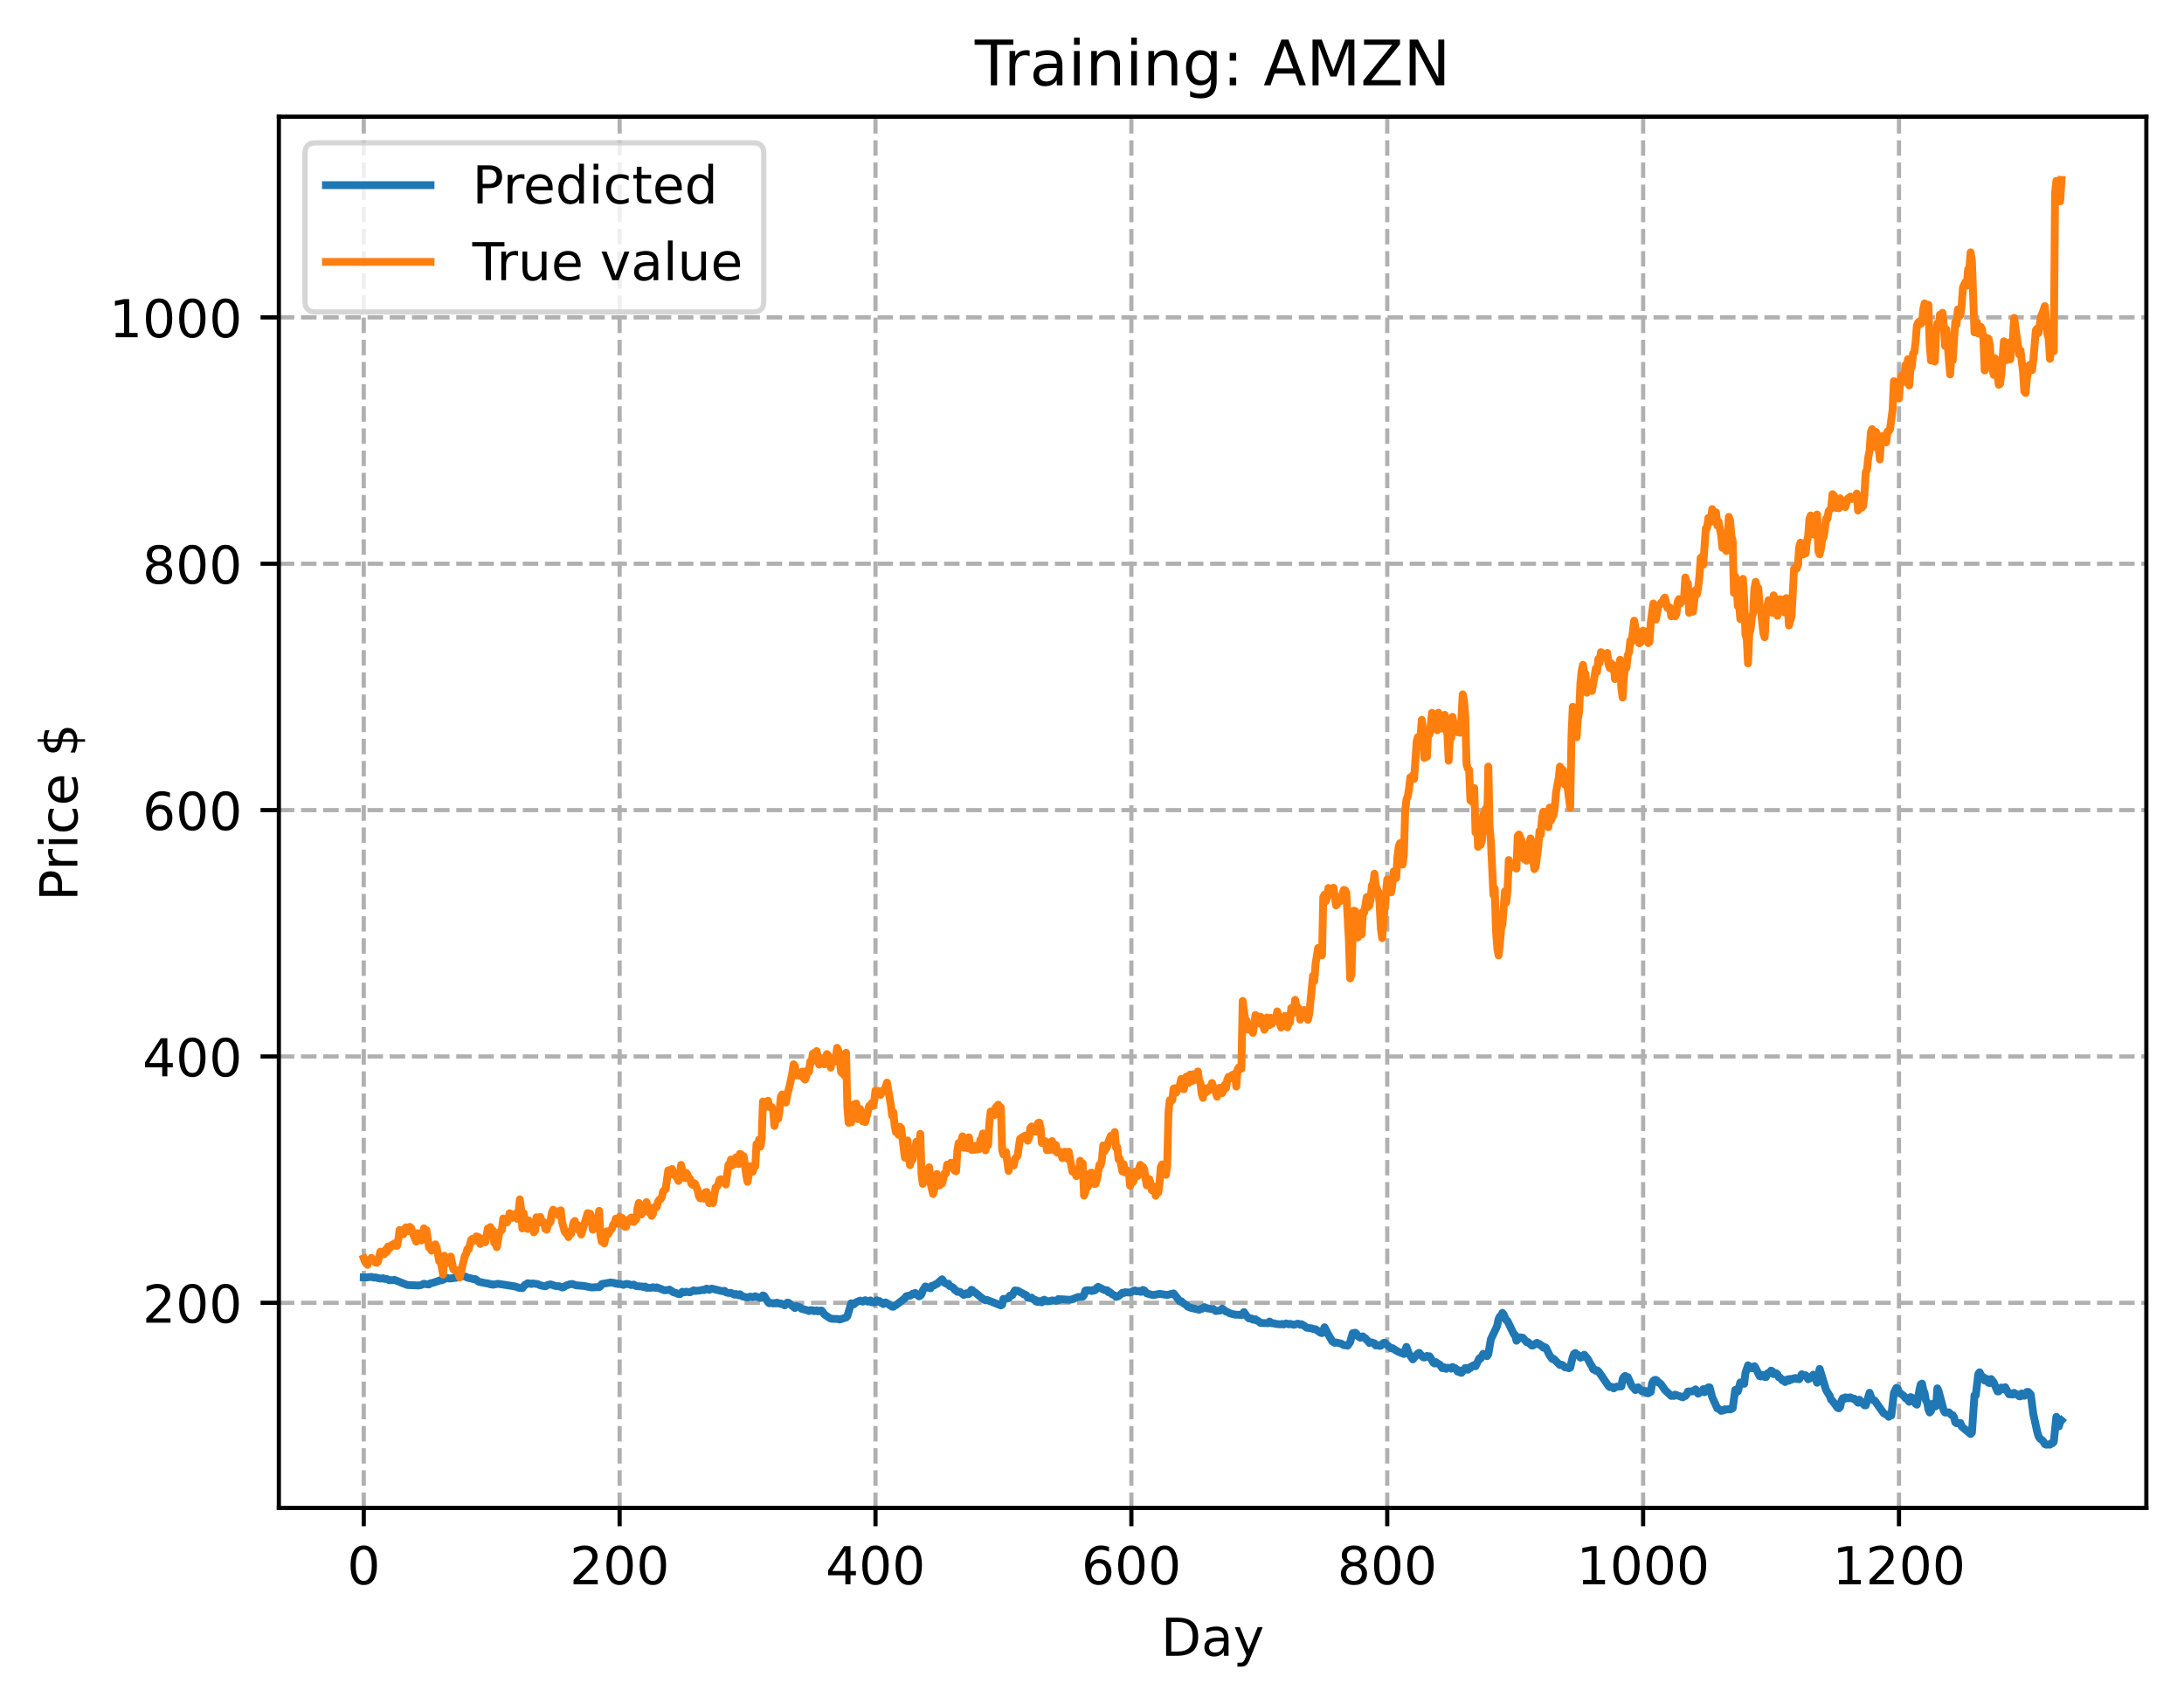 <?xml version="1.0" encoding="utf-8" standalone="no"?>
<!DOCTYPE svg PUBLIC "-//W3C//DTD SVG 1.1//EN"
  "http://www.w3.org/Graphics/SVG/1.1/DTD/svg11.dtd">
<!-- Created with matplotlib (https://matplotlib.org/) -->
<svg height="325.986pt" version="1.1" viewBox="0 0 417.648 325.986" width="417.648pt" xmlns="http://www.w3.org/2000/svg" xmlns:xlink="http://www.w3.org/1999/xlink">
 <defs>
  <style type="text/css">
*{stroke-linecap:butt;stroke-linejoin:round;}
  </style>
 </defs>
 <g id="figure_1">
  <g id="patch_1">
   <path d="M 0 325.986 
L 417.648 325.986 
L 417.648 0 
L 0 0 
z
" style="fill:#ffffff;"/>
  </g>
  <g id="axes_1">
   <g id="patch_2">
    <path d="M 53.328 288.43 
L 410.448 288.43 
L 410.448 22.318 
L 53.328 22.318 
z
" style="fill:#ffffff;"/>
   </g>
   <g id="matplotlib.axis_1">
    <g id="xtick_1">
     <g id="line2d_1">
      <path clip-path="url(#p22049f0c72)" d="M 69.561 288.43 
L 69.561 22.318 
" style="fill:none;stroke:#b0b0b0;stroke-dasharray:2.96,1.28;stroke-dashoffset:0;stroke-width:0.8;"/>
     </g>
     <g id="line2d_2">
      <defs>
       <path d="M 0 0 
L 0 3.5 
" id="m5ed29f5ff5" style="stroke:#000000;stroke-width:0.8;"/>
      </defs>
      <g>
       <use style="stroke:#000000;stroke-width:0.8;" x="69.561" xlink:href="#m5ed29f5ff5" y="288.43"/>
      </g>
     </g>
     <g id="text_1">
      <!-- 0 -->
      <defs>
       <path d="M 31.781 66.406 
Q 24.172 66.406 20.328 58.906 
Q 16.5 51.422 16.5 36.375 
Q 16.5 21.391 20.328 13.891 
Q 24.172 6.391 31.781 6.391 
Q 39.453 6.391 43.281 13.891 
Q 47.125 21.391 47.125 36.375 
Q 47.125 51.422 43.281 58.906 
Q 39.453 66.406 31.781 66.406 
z
M 31.781 74.219 
Q 44.047 74.219 50.516 64.516 
Q 56.984 54.828 56.984 36.375 
Q 56.984 17.969 50.516 8.266 
Q 44.047 -1.422 31.781 -1.422 
Q 19.531 -1.422 13.062 8.266 
Q 6.594 17.969 6.594 36.375 
Q 6.594 54.828 13.062 64.516 
Q 19.531 74.219 31.781 74.219 
z
" id="DejaVuSans-48"/>
      </defs>
      <g transform="translate(66.38 303.029)scale(0.1 -0.1)">
       <use xlink:href="#DejaVuSans-48"/>
      </g>
     </g>
    </g>
    <g id="xtick_2">
     <g id="line2d_3">
      <path clip-path="url(#p22049f0c72)" d="M 118.491 288.43 
L 118.491 22.318 
" style="fill:none;stroke:#b0b0b0;stroke-dasharray:2.96,1.28;stroke-dashoffset:0;stroke-width:0.8;"/>
     </g>
     <g id="line2d_4">
      <g>
       <use style="stroke:#000000;stroke-width:0.8;" x="118.491" xlink:href="#m5ed29f5ff5" y="288.43"/>
      </g>
     </g>
     <g id="text_2">
      <!-- 200 -->
      <defs>
       <path d="M 19.188 8.297 
L 53.609 8.297 
L 53.609 0 
L 7.328 0 
L 7.328 8.297 
Q 12.938 14.109 22.625 23.891 
Q 32.328 33.688 34.812 36.531 
Q 39.547 41.844 41.422 45.531 
Q 43.312 49.219 43.312 52.781 
Q 43.312 58.594 39.234 62.25 
Q 35.156 65.922 28.609 65.922 
Q 23.969 65.922 18.812 64.312 
Q 13.672 62.703 7.812 59.422 
L 7.812 69.391 
Q 13.766 71.781 18.938 73 
Q 24.125 74.219 28.422 74.219 
Q 39.75 74.219 46.484 68.547 
Q 53.219 62.891 53.219 53.422 
Q 53.219 48.922 51.531 44.891 
Q 49.859 40.875 45.406 35.406 
Q 44.188 33.984 37.641 27.219 
Q 31.109 20.453 19.188 8.297 
z
" id="DejaVuSans-50"/>
      </defs>
      <g transform="translate(108.948 303.029)scale(0.1 -0.1)">
       <use xlink:href="#DejaVuSans-50"/>
       <use x="63.623" xlink:href="#DejaVuSans-48"/>
       <use x="127.246" xlink:href="#DejaVuSans-48"/>
      </g>
     </g>
    </g>
    <g id="xtick_3">
     <g id="line2d_5">
      <path clip-path="url(#p22049f0c72)" d="M 167.422 288.43 
L 167.422 22.318 
" style="fill:none;stroke:#b0b0b0;stroke-dasharray:2.96,1.28;stroke-dashoffset:0;stroke-width:0.8;"/>
     </g>
     <g id="line2d_6">
      <g>
       <use style="stroke:#000000;stroke-width:0.8;" x="167.422" xlink:href="#m5ed29f5ff5" y="288.43"/>
      </g>
     </g>
     <g id="text_3">
      <!-- 400 -->
      <defs>
       <path d="M 37.797 64.312 
L 12.891 25.391 
L 37.797 25.391 
z
M 35.203 72.906 
L 47.609 72.906 
L 47.609 25.391 
L 58.016 25.391 
L 58.016 17.188 
L 47.609 17.188 
L 47.609 0 
L 37.797 0 
L 37.797 17.188 
L 4.891 17.188 
L 4.891 26.703 
z
" id="DejaVuSans-52"/>
      </defs>
      <g transform="translate(157.878 303.029)scale(0.1 -0.1)">
       <use xlink:href="#DejaVuSans-52"/>
       <use x="63.623" xlink:href="#DejaVuSans-48"/>
       <use x="127.246" xlink:href="#DejaVuSans-48"/>
      </g>
     </g>
    </g>
    <g id="xtick_4">
     <g id="line2d_7">
      <path clip-path="url(#p22049f0c72)" d="M 216.353 288.43 
L 216.353 22.318 
" style="fill:none;stroke:#b0b0b0;stroke-dasharray:2.96,1.28;stroke-dashoffset:0;stroke-width:0.8;"/>
     </g>
     <g id="line2d_8">
      <g>
       <use style="stroke:#000000;stroke-width:0.8;" x="216.353" xlink:href="#m5ed29f5ff5" y="288.43"/>
      </g>
     </g>
     <g id="text_4">
      <!-- 600 -->
      <defs>
       <path d="M 33.016 40.375 
Q 26.375 40.375 22.484 35.828 
Q 18.609 31.297 18.609 23.391 
Q 18.609 15.531 22.484 10.953 
Q 26.375 6.391 33.016 6.391 
Q 39.656 6.391 43.531 10.953 
Q 47.406 15.531 47.406 23.391 
Q 47.406 31.297 43.531 35.828 
Q 39.656 40.375 33.016 40.375 
z
M 52.594 71.297 
L 52.594 62.312 
Q 48.875 64.062 45.094 64.984 
Q 41.312 65.922 37.594 65.922 
Q 27.828 65.922 22.672 59.328 
Q 17.531 52.734 16.797 39.406 
Q 19.672 43.656 24.016 45.922 
Q 28.375 48.188 33.594 48.188 
Q 44.578 48.188 50.953 41.516 
Q 57.328 34.859 57.328 23.391 
Q 57.328 12.156 50.688 5.359 
Q 44.047 -1.422 33.016 -1.422 
Q 20.359 -1.422 13.672 8.266 
Q 6.984 17.969 6.984 36.375 
Q 6.984 53.656 15.188 63.938 
Q 23.391 74.219 37.203 74.219 
Q 40.922 74.219 44.703 73.484 
Q 48.484 72.75 52.594 71.297 
z
" id="DejaVuSans-54"/>
      </defs>
      <g transform="translate(206.809 303.029)scale(0.1 -0.1)">
       <use xlink:href="#DejaVuSans-54"/>
       <use x="63.623" xlink:href="#DejaVuSans-48"/>
       <use x="127.246" xlink:href="#DejaVuSans-48"/>
      </g>
     </g>
    </g>
    <g id="xtick_5">
     <g id="line2d_9">
      <path clip-path="url(#p22049f0c72)" d="M 265.283 288.43 
L 265.283 22.318 
" style="fill:none;stroke:#b0b0b0;stroke-dasharray:2.96,1.28;stroke-dashoffset:0;stroke-width:0.8;"/>
     </g>
     <g id="line2d_10">
      <g>
       <use style="stroke:#000000;stroke-width:0.8;" x="265.283" xlink:href="#m5ed29f5ff5" y="288.43"/>
      </g>
     </g>
     <g id="text_5">
      <!-- 800 -->
      <defs>
       <path d="M 31.781 34.625 
Q 24.75 34.625 20.719 30.859 
Q 16.703 27.094 16.703 20.516 
Q 16.703 13.922 20.719 10.156 
Q 24.75 6.391 31.781 6.391 
Q 38.812 6.391 42.859 10.172 
Q 46.922 13.969 46.922 20.516 
Q 46.922 27.094 42.891 30.859 
Q 38.875 34.625 31.781 34.625 
z
M 21.922 38.812 
Q 15.578 40.375 12.031 44.719 
Q 8.5 49.078 8.5 55.328 
Q 8.5 64.062 14.719 69.141 
Q 20.953 74.219 31.781 74.219 
Q 42.672 74.219 48.875 69.141 
Q 55.078 64.062 55.078 55.328 
Q 55.078 49.078 51.531 44.719 
Q 48 40.375 41.703 38.812 
Q 48.828 37.156 52.797 32.312 
Q 56.781 27.484 56.781 20.516 
Q 56.781 9.906 50.312 4.234 
Q 43.844 -1.422 31.781 -1.422 
Q 19.734 -1.422 13.25 4.234 
Q 6.781 9.906 6.781 20.516 
Q 6.781 27.484 10.781 32.312 
Q 14.797 37.156 21.922 38.812 
z
M 18.312 54.391 
Q 18.312 48.734 21.844 45.562 
Q 25.391 42.391 31.781 42.391 
Q 38.141 42.391 41.719 45.562 
Q 45.312 48.734 45.312 54.391 
Q 45.312 60.062 41.719 63.234 
Q 38.141 66.406 31.781 66.406 
Q 25.391 66.406 21.844 63.234 
Q 18.312 60.062 18.312 54.391 
z
" id="DejaVuSans-56"/>
      </defs>
      <g transform="translate(255.74 303.029)scale(0.1 -0.1)">
       <use xlink:href="#DejaVuSans-56"/>
       <use x="63.623" xlink:href="#DejaVuSans-48"/>
       <use x="127.246" xlink:href="#DejaVuSans-48"/>
      </g>
     </g>
    </g>
    <g id="xtick_6">
     <g id="line2d_11">
      <path clip-path="url(#p22049f0c72)" d="M 314.214 288.43 
L 314.214 22.318 
" style="fill:none;stroke:#b0b0b0;stroke-dasharray:2.96,1.28;stroke-dashoffset:0;stroke-width:0.8;"/>
     </g>
     <g id="line2d_12">
      <g>
       <use style="stroke:#000000;stroke-width:0.8;" x="314.214" xlink:href="#m5ed29f5ff5" y="288.43"/>
      </g>
     </g>
     <g id="text_6">
      <!-- 1000 -->
      <defs>
       <path d="M 12.406 8.297 
L 28.516 8.297 
L 28.516 63.922 
L 10.984 60.406 
L 10.984 69.391 
L 28.422 72.906 
L 38.281 72.906 
L 38.281 8.297 
L 54.391 8.297 
L 54.391 0 
L 12.406 0 
z
" id="DejaVuSans-49"/>
      </defs>
      <g transform="translate(301.489 303.029)scale(0.1 -0.1)">
       <use xlink:href="#DejaVuSans-49"/>
       <use x="63.623" xlink:href="#DejaVuSans-48"/>
       <use x="127.246" xlink:href="#DejaVuSans-48"/>
       <use x="190.869" xlink:href="#DejaVuSans-48"/>
      </g>
     </g>
    </g>
    <g id="xtick_7">
     <g id="line2d_13">
      <path clip-path="url(#p22049f0c72)" d="M 363.144 288.43 
L 363.144 22.318 
" style="fill:none;stroke:#b0b0b0;stroke-dasharray:2.96,1.28;stroke-dashoffset:0;stroke-width:0.8;"/>
     </g>
     <g id="line2d_14">
      <g>
       <use style="stroke:#000000;stroke-width:0.8;" x="363.144" xlink:href="#m5ed29f5ff5" y="288.43"/>
      </g>
     </g>
     <g id="text_7">
      <!-- 1200 -->
      <g transform="translate(350.419 303.029)scale(0.1 -0.1)">
       <use xlink:href="#DejaVuSans-49"/>
       <use x="63.623" xlink:href="#DejaVuSans-50"/>
       <use x="127.246" xlink:href="#DejaVuSans-48"/>
       <use x="190.869" xlink:href="#DejaVuSans-48"/>
      </g>
     </g>
    </g>
    <g id="text_8">
     <!-- Day -->
     <defs>
      <path d="M 19.672 64.797 
L 19.672 8.109 
L 31.594 8.109 
Q 46.688 8.109 53.688 14.938 
Q 60.688 21.781 60.688 36.531 
Q 60.688 51.172 53.688 57.984 
Q 46.688 64.797 31.594 64.797 
z
M 9.812 72.906 
L 30.078 72.906 
Q 51.266 72.906 61.172 64.094 
Q 71.094 55.281 71.094 36.531 
Q 71.094 17.672 61.125 8.828 
Q 51.172 0 30.078 0 
L 9.812 0 
z
" id="DejaVuSans-68"/>
      <path d="M 34.281 27.484 
Q 23.391 27.484 19.188 25 
Q 14.984 22.516 14.984 16.5 
Q 14.984 11.719 18.141 8.906 
Q 21.297 6.109 26.703 6.109 
Q 34.188 6.109 38.703 11.406 
Q 43.219 16.703 43.219 25.484 
L 43.219 27.484 
z
M 52.203 31.203 
L 52.203 0 
L 43.219 0 
L 43.219 8.297 
Q 40.141 3.328 35.547 0.953 
Q 30.953 -1.422 24.312 -1.422 
Q 15.922 -1.422 10.953 3.297 
Q 6 8.016 6 15.922 
Q 6 25.141 12.172 29.828 
Q 18.359 34.516 30.609 34.516 
L 43.219 34.516 
L 43.219 35.406 
Q 43.219 41.609 39.141 45 
Q 35.062 48.391 27.688 48.391 
Q 23 48.391 18.547 47.266 
Q 14.109 46.141 10.016 43.891 
L 10.016 52.203 
Q 14.938 54.109 19.578 55.047 
Q 24.219 56 28.609 56 
Q 40.484 56 46.344 49.844 
Q 52.203 43.703 52.203 31.203 
z
" id="DejaVuSans-97"/>
      <path d="M 32.172 -5.078 
Q 28.375 -14.844 24.75 -17.812 
Q 21.141 -20.797 15.094 -20.797 
L 7.906 -20.797 
L 7.906 -13.281 
L 13.188 -13.281 
Q 16.891 -13.281 18.938 -11.516 
Q 21 -9.766 23.484 -3.219 
L 25.094 0.875 
L 2.984 54.688 
L 12.5 54.688 
L 29.594 11.922 
L 46.688 54.688 
L 56.203 54.688 
z
" id="DejaVuSans-121"/>
     </defs>
     <g transform="translate(222.015 316.707)scale(0.1 -0.1)">
      <use xlink:href="#DejaVuSans-68"/>
      <use x="77.002" xlink:href="#DejaVuSans-97"/>
      <use x="138.281" xlink:href="#DejaVuSans-121"/>
     </g>
    </g>
   </g>
   <g id="matplotlib.axis_2">
    <g id="ytick_1">
     <g id="line2d_15">
      <path clip-path="url(#p22049f0c72)" d="M 53.328 249.2 
L 410.448 249.2 
" style="fill:none;stroke:#b0b0b0;stroke-dasharray:2.96,1.28;stroke-dashoffset:0;stroke-width:0.8;"/>
     </g>
     <g id="line2d_16">
      <defs>
       <path d="M 0 0 
L -3.5 0 
" id="mc5c416f8b7" style="stroke:#000000;stroke-width:0.8;"/>
      </defs>
      <g>
       <use style="stroke:#000000;stroke-width:0.8;" x="53.328" xlink:href="#mc5c416f8b7" y="249.2"/>
      </g>
     </g>
     <g id="text_9">
      <!-- 200 -->
      <g transform="translate(27.241 252.999)scale(0.1 -0.1)">
       <use xlink:href="#DejaVuSans-50"/>
       <use x="63.623" xlink:href="#DejaVuSans-48"/>
       <use x="127.246" xlink:href="#DejaVuSans-48"/>
      </g>
     </g>
    </g>
    <g id="ytick_2">
     <g id="line2d_17">
      <path clip-path="url(#p22049f0c72)" d="M 53.328 202.077 
L 410.448 202.077 
" style="fill:none;stroke:#b0b0b0;stroke-dasharray:2.96,1.28;stroke-dashoffset:0;stroke-width:0.8;"/>
     </g>
     <g id="line2d_18">
      <g>
       <use style="stroke:#000000;stroke-width:0.8;" x="53.328" xlink:href="#mc5c416f8b7" y="202.077"/>
      </g>
     </g>
     <g id="text_10">
      <!-- 400 -->
      <g transform="translate(27.241 205.876)scale(0.1 -0.1)">
       <use xlink:href="#DejaVuSans-52"/>
       <use x="63.623" xlink:href="#DejaVuSans-48"/>
       <use x="127.246" xlink:href="#DejaVuSans-48"/>
      </g>
     </g>
    </g>
    <g id="ytick_3">
     <g id="line2d_19">
      <path clip-path="url(#p22049f0c72)" d="M 53.328 154.954 
L 410.448 154.954 
" style="fill:none;stroke:#b0b0b0;stroke-dasharray:2.96,1.28;stroke-dashoffset:0;stroke-width:0.8;"/>
     </g>
     <g id="line2d_20">
      <g>
       <use style="stroke:#000000;stroke-width:0.8;" x="53.328" xlink:href="#mc5c416f8b7" y="154.954"/>
      </g>
     </g>
     <g id="text_11">
      <!-- 600 -->
      <g transform="translate(27.241 158.753)scale(0.1 -0.1)">
       <use xlink:href="#DejaVuSans-54"/>
       <use x="63.623" xlink:href="#DejaVuSans-48"/>
       <use x="127.246" xlink:href="#DejaVuSans-48"/>
      </g>
     </g>
    </g>
    <g id="ytick_4">
     <g id="line2d_21">
      <path clip-path="url(#p22049f0c72)" d="M 53.328 107.831 
L 410.448 107.831 
" style="fill:none;stroke:#b0b0b0;stroke-dasharray:2.96,1.28;stroke-dashoffset:0;stroke-width:0.8;"/>
     </g>
     <g id="line2d_22">
      <g>
       <use style="stroke:#000000;stroke-width:0.8;" x="53.328" xlink:href="#mc5c416f8b7" y="107.831"/>
      </g>
     </g>
     <g id="text_12">
      <!-- 800 -->
      <g transform="translate(27.241 111.631)scale(0.1 -0.1)">
       <use xlink:href="#DejaVuSans-56"/>
       <use x="63.623" xlink:href="#DejaVuSans-48"/>
       <use x="127.246" xlink:href="#DejaVuSans-48"/>
      </g>
     </g>
    </g>
    <g id="ytick_5">
     <g id="line2d_23">
      <path clip-path="url(#p22049f0c72)" d="M 53.328 60.709 
L 410.448 60.709 
" style="fill:none;stroke:#b0b0b0;stroke-dasharray:2.96,1.28;stroke-dashoffset:0;stroke-width:0.8;"/>
     </g>
     <g id="line2d_24">
      <g>
       <use style="stroke:#000000;stroke-width:0.8;" x="53.328" xlink:href="#mc5c416f8b7" y="60.709"/>
      </g>
     </g>
     <g id="text_13">
      <!-- 1000 -->
      <g transform="translate(20.878 64.508)scale(0.1 -0.1)">
       <use xlink:href="#DejaVuSans-49"/>
       <use x="63.623" xlink:href="#DejaVuSans-48"/>
       <use x="127.246" xlink:href="#DejaVuSans-48"/>
       <use x="190.869" xlink:href="#DejaVuSans-48"/>
      </g>
     </g>
    </g>
    <g id="text_14">
     <!-- Price $ -->
     <defs>
      <path d="M 19.672 64.797 
L 19.672 37.406 
L 32.078 37.406 
Q 38.969 37.406 42.719 40.969 
Q 46.484 44.531 46.484 51.125 
Q 46.484 57.672 42.719 61.234 
Q 38.969 64.797 32.078 64.797 
z
M 9.812 72.906 
L 32.078 72.906 
Q 44.344 72.906 50.609 67.359 
Q 56.891 61.812 56.891 51.125 
Q 56.891 40.328 50.609 34.812 
Q 44.344 29.297 32.078 29.297 
L 19.672 29.297 
L 19.672 0 
L 9.812 0 
z
" id="DejaVuSans-80"/>
      <path d="M 41.109 46.297 
Q 39.594 47.172 37.812 47.578 
Q 36.031 48 33.891 48 
Q 26.266 48 22.188 43.047 
Q 18.109 38.094 18.109 28.812 
L 18.109 0 
L 9.078 0 
L 9.078 54.688 
L 18.109 54.688 
L 18.109 46.188 
Q 20.953 51.172 25.484 53.578 
Q 30.031 56 36.531 56 
Q 37.453 56 38.578 55.875 
Q 39.703 55.766 41.062 55.516 
z
" id="DejaVuSans-114"/>
      <path d="M 9.422 54.688 
L 18.406 54.688 
L 18.406 0 
L 9.422 0 
z
M 9.422 75.984 
L 18.406 75.984 
L 18.406 64.594 
L 9.422 64.594 
z
" id="DejaVuSans-105"/>
      <path d="M 48.781 52.594 
L 48.781 44.188 
Q 44.969 46.297 41.141 47.344 
Q 37.312 48.391 33.406 48.391 
Q 24.656 48.391 19.812 42.844 
Q 14.984 37.312 14.984 27.297 
Q 14.984 17.281 19.812 11.734 
Q 24.656 6.203 33.406 6.203 
Q 37.312 6.203 41.141 7.25 
Q 44.969 8.297 48.781 10.406 
L 48.781 2.094 
Q 45.016 0.344 40.984 -0.531 
Q 36.969 -1.422 32.422 -1.422 
Q 20.062 -1.422 12.781 6.344 
Q 5.516 14.109 5.516 27.297 
Q 5.516 40.672 12.859 48.328 
Q 20.219 56 33.016 56 
Q 37.156 56 41.109 55.141 
Q 45.062 54.297 48.781 52.594 
z
" id="DejaVuSans-99"/>
      <path d="M 56.203 29.594 
L 56.203 25.203 
L 14.891 25.203 
Q 15.484 15.922 20.484 11.062 
Q 25.484 6.203 34.422 6.203 
Q 39.594 6.203 44.453 7.469 
Q 49.312 8.734 54.109 11.281 
L 54.109 2.781 
Q 49.266 0.734 44.188 -0.344 
Q 39.109 -1.422 33.891 -1.422 
Q 20.797 -1.422 13.156 6.188 
Q 5.516 13.812 5.516 26.812 
Q 5.516 40.234 12.766 48.109 
Q 20.016 56 32.328 56 
Q 43.359 56 49.781 48.891 
Q 56.203 41.797 56.203 29.594 
z
M 47.219 32.234 
Q 47.125 39.594 43.094 43.984 
Q 39.062 48.391 32.422 48.391 
Q 24.906 48.391 20.391 44.141 
Q 15.875 39.891 15.188 32.172 
z
" id="DejaVuSans-101"/>
      <path id="DejaVuSans-32"/>
      <path d="M 33.797 -14.703 
L 28.906 -14.703 
L 28.859 0 
Q 23.734 0.094 18.609 1.188 
Q 13.484 2.297 8.297 4.5 
L 8.297 13.281 
Q 13.281 10.156 18.375 8.562 
Q 23.484 6.984 28.906 6.938 
L 28.906 29.203 
Q 18.109 30.953 13.203 35.156 
Q 8.297 39.359 8.297 46.688 
Q 8.297 54.641 13.625 59.219 
Q 18.953 63.812 28.906 64.5 
L 28.906 75.984 
L 33.797 75.984 
L 33.797 64.656 
Q 38.328 64.453 42.578 63.688 
Q 46.828 62.938 50.875 61.625 
L 50.875 53.078 
Q 46.828 55.125 42.547 56.25 
Q 38.281 57.375 33.797 57.562 
L 33.797 36.719 
Q 44.875 35.016 50.094 30.609 
Q 55.328 26.219 55.328 18.609 
Q 55.328 10.359 49.781 5.594 
Q 44.234 0.828 33.797 0.094 
z
M 28.906 37.594 
L 28.906 57.625 
Q 23.25 56.984 20.266 54.391 
Q 17.281 51.812 17.281 47.516 
Q 17.281 43.312 20.031 40.969 
Q 22.797 38.625 28.906 37.594 
z
M 33.797 28.219 
L 33.797 7.078 
Q 39.984 7.906 43.141 10.594 
Q 46.297 13.281 46.297 17.672 
Q 46.297 21.969 43.281 24.5 
Q 40.281 27.047 33.797 28.219 
z
" id="DejaVuSans-36"/>
     </defs>
     <g transform="translate(14.798 172.342)rotate(-90)scale(0.1 -0.1)">
      <use xlink:href="#DejaVuSans-80"/>
      <use x="58.553" xlink:href="#DejaVuSans-114"/>
      <use x="99.666" xlink:href="#DejaVuSans-105"/>
      <use x="127.449" xlink:href="#DejaVuSans-99"/>
      <use x="182.43" xlink:href="#DejaVuSans-101"/>
      <use x="243.953" xlink:href="#DejaVuSans-32"/>
      <use x="275.74" xlink:href="#DejaVuSans-36"/>
     </g>
    </g>
   </g>
   <g id="line2d_25">
    <path clip-path="url(#p22049f0c72)" d="M 69.561 244.325 
L 70.05 244.337 
L 71.029 244.234 
L 71.518 244.378 
L 71.763 244.331 
L 72.741 244.574 
L 73.231 244.49 
L 73.475 244.611 
L 73.965 244.641 
L 74.454 244.869 
L 75.188 244.857 
L 75.433 244.808 
L 77.879 245.783 
L 80.081 245.88 
L 80.57 245.782 
L 81.06 245.548 
L 81.794 245.677 
L 82.038 245.677 
L 82.283 245.477 
L 82.772 245.368 
L 83.261 245.213 
L 84.24 244.863 
L 84.485 244.895 
L 85.463 244.413 
L 85.953 244.558 
L 87.421 244.371 
L 88.399 244.036 
L 89.133 244.22 
L 89.378 244.382 
L 90.112 244.526 
L 90.601 244.694 
L 90.846 244.634 
L 91.58 245.178 
L 92.803 245.42 
L 93.292 245.511 
L 93.537 245.53 
L 93.781 245.663 
L 94.026 245.622 
L 94.271 245.732 
L 95.249 245.556 
L 98.43 246.049 
L 99.409 246.366 
L 99.898 246.387 
L 100.387 245.755 
L 100.632 245.691 
L 100.876 245.46 
L 101.121 245.464 
L 101.61 245.603 
L 101.855 245.488 
L 102.834 245.619 
L 103.323 245.846 
L 103.812 245.963 
L 104.302 246.037 
L 104.791 245.769 
L 105.28 245.667 
L 106.259 245.987 
L 106.993 246.032 
L 107.482 246.266 
L 107.727 246.233 
L 108.216 245.909 
L 108.95 245.657 
L 109.439 245.594 
L 110.173 245.85 
L 111.152 245.932 
L 111.641 245.961 
L 113.109 246.259 
L 114.332 246.191 
L 114.577 246.215 
L 114.822 246.009 
L 115.066 245.607 
L 116.779 245.307 
L 117.513 245.408 
L 117.757 245.537 
L 118.002 245.512 
L 118.247 245.614 
L 118.491 245.566 
L 119.225 245.771 
L 119.715 245.586 
L 120.204 245.618 
L 120.693 245.801 
L 121.183 245.706 
L 121.672 246.001 
L 122.895 246.085 
L 123.14 246.205 
L 123.385 246.082 
L 123.629 246.317 
L 124.608 246.319 
L 124.852 246.22 
L 125.342 246.34 
L 125.586 246.234 
L 127.054 246.798 
L 127.788 246.741 
L 128.033 246.665 
L 128.767 247.171 
L 129.256 247.306 
L 129.745 247.523 
L 129.99 247.541 
L 130.235 247.381 
L 130.479 247.084 
L 130.969 247.189 
L 131.213 247.067 
L 131.947 247.185 
L 132.681 246.8 
L 132.926 246.927 
L 133.905 246.827 
L 134.394 246.703 
L 134.639 246.769 
L 135.128 246.474 
L 135.617 246.721 
L 136.106 246.475 
L 138.064 246.957 
L 138.553 246.898 
L 138.798 247.175 
L 139.287 247.311 
L 139.776 247.297 
L 140.266 247.53 
L 140.51 247.652 
L 140.755 247.51 
L 141.244 247.756 
L 141.489 247.556 
L 141.978 247.97 
L 142.957 248.176 
L 143.446 248.008 
L 143.935 248.103 
L 144.425 247.943 
L 145.403 248.274 
L 145.648 248.211 
L 145.893 247.777 
L 146.137 247.887 
L 146.871 249.071 
L 147.116 249.277 
L 147.361 249.202 
L 147.85 249.324 
L 148.094 249.23 
L 148.339 249.318 
L 148.584 249.162 
L 149.073 249.36 
L 149.318 249.313 
L 149.562 249.459 
L 149.807 249.473 
L 150.052 249.688 
L 150.296 249.512 
L 150.541 249.166 
L 150.786 249.185 
L 151.275 249.593 
L 152.009 250.193 
L 152.254 249.825 
L 152.988 250.065 
L 153.232 250.313 
L 154.211 250.574 
L 154.7 250.774 
L 154.945 250.603 
L 155.434 250.621 
L 155.679 250.795 
L 156.168 250.637 
L 156.413 250.834 
L 156.902 250.668 
L 157.147 250.686 
L 157.636 251.414 
L 158.615 252.087 
L 158.859 252.214 
L 159.349 252.262 
L 160.082 252.277 
L 160.572 252.393 
L 161.795 252.003 
L 162.04 251.746 
L 162.774 249.292 
L 163.018 249.324 
L 163.263 249.503 
L 163.752 249.074 
L 164.242 248.869 
L 164.486 248.768 
L 164.976 248.97 
L 165.465 248.692 
L 165.954 248.971 
L 166.443 248.74 
L 166.688 249.093 
L 167.177 249.14 
L 167.422 248.992 
L 167.667 248.709 
L 167.911 248.988 
L 168.156 248.848 
L 168.401 249.148 
L 168.645 249.161 
L 168.89 249.436 
L 169.135 249.157 
L 169.379 249.13 
L 170.603 249.938 
L 170.847 249.948 
L 171.092 249.694 
L 171.337 249.644 
L 173.049 248.313 
L 173.294 247.948 
L 173.783 247.826 
L 174.028 247.831 
L 174.272 247.715 
L 174.517 247.464 
L 174.762 247.532 
L 175.006 247.307 
L 175.74 247.971 
L 175.985 247.826 
L 176.23 247.544 
L 176.474 246.822 
L 176.964 246.066 
L 177.453 246.29 
L 177.697 246.264 
L 177.942 246.422 
L 178.187 245.945 
L 178.676 245.857 
L 178.921 245.639 
L 179.165 245.586 
L 180.144 244.689 
L 180.633 245.373 
L 181.123 245.616 
L 181.367 245.538 
L 181.612 246.008 
L 181.857 246.06 
L 182.346 246.352 
L 182.591 246.737 
L 182.835 246.824 
L 183.08 247.094 
L 183.569 247.097 
L 184.058 247.491 
L 184.303 247.703 
L 184.792 247.363 
L 185.037 247.559 
L 185.282 247.501 
L 185.771 246.701 
L 186.016 246.837 
L 186.26 247.161 
L 186.505 247.235 
L 187.484 248.055 
L 188.218 248.616 
L 188.462 248.725 
L 188.707 248.628 
L 191.398 249.693 
L 191.643 249.552 
L 191.887 248.436 
L 192.132 248.48 
L 192.866 248.308 
L 193.111 247.828 
L 193.355 247.867 
L 193.6 247.71 
L 194.089 246.818 
L 194.334 246.951 
L 194.579 246.869 
L 195.312 247.272 
L 195.557 247.37 
L 195.802 247.601 
L 196.046 247.632 
L 196.291 247.782 
L 196.536 248.209 
L 197.025 248.304 
L 197.27 248.2 
L 197.759 248.64 
L 198.004 248.649 
L 198.248 248.984 
L 198.493 249.017 
L 198.738 248.859 
L 199.227 249.105 
L 199.472 248.691 
L 199.716 248.604 
L 200.206 248.909 
L 200.94 248.847 
L 201.184 248.739 
L 201.918 248.818 
L 202.163 248.765 
L 202.407 248.469 
L 202.652 248.648 
L 202.897 248.512 
L 204.609 248.624 
L 205.099 248.512 
L 206.077 248.107 
L 207.056 248.022 
L 207.3 247.699 
L 207.545 246.866 
L 207.79 246.789 
L 208.034 246.844 
L 208.279 246.783 
L 208.768 246.947 
L 209.013 246.734 
L 209.258 246.847 
L 209.502 246.712 
L 209.747 246.315 
L 209.992 246.137 
L 211.215 246.765 
L 211.704 246.795 
L 211.949 247.158 
L 212.194 247.137 
L 212.683 247.57 
L 213.172 247.798 
L 213.417 248.064 
L 213.906 247.915 
L 214.64 247.278 
L 214.885 247.329 
L 215.129 247.175 
L 216.108 247.232 
L 216.842 246.863 
L 217.087 246.839 
L 217.331 247.005 
L 217.821 246.921 
L 218.065 247.09 
L 218.31 247.08 
L 218.555 246.731 
L 218.799 246.812 
L 219.288 247.38 
L 219.778 247.54 
L 220.512 247.719 
L 221.735 247.483 
L 223.203 247.692 
L 224.426 247.399 
L 225.649 248.933 
L 225.894 248.906 
L 226.383 249.344 
L 226.873 249.607 
L 227.117 249.921 
L 227.851 250.196 
L 228.341 250.288 
L 229.319 250.522 
L 229.564 250.342 
L 229.809 250.362 
L 230.298 250.009 
L 230.787 250.227 
L 231.276 250.319 
L 231.766 250.401 
L 232.01 250.365 
L 232.5 250.773 
L 233.478 250.644 
L 233.723 250.3 
L 234.457 250.877 
L 234.702 250.929 
L 235.191 251.212 
L 236.17 251.459 
L 236.904 251.483 
L 237.393 251.552 
L 237.882 250.964 
L 238.371 251.693 
L 238.861 252.193 
L 239.35 252.189 
L 239.595 252.425 
L 240.084 252.345 
L 240.329 252.6 
L 240.573 252.651 
L 241.063 253.047 
L 242.531 253.097 
L 242.775 252.777 
L 243.264 253.115 
L 243.509 253.093 
L 243.998 253.24 
L 244.488 253.268 
L 244.732 253.327 
L 245.222 253.238 
L 245.466 253.345 
L 245.956 253.137 
L 246.445 253.302 
L 246.69 253.219 
L 247.424 253.405 
L 248.158 253.185 
L 248.402 253.235 
L 248.647 253.4 
L 248.892 253.288 
L 249.381 253.57 
L 249.87 253.952 
L 250.849 254.095 
L 251.338 254.274 
L 251.583 254.256 
L 252.561 254.942 
L 252.806 254.993 
L 253.295 253.873 
L 254.029 255.302 
L 254.763 256.563 
L 255.252 256.85 
L 255.497 256.781 
L 256.231 256.952 
L 256.476 256.993 
L 256.965 257.29 
L 257.454 257.342 
L 257.699 257.403 
L 258.188 256.708 
L 258.678 255.009 
L 259.167 254.913 
L 259.412 255.136 
L 259.656 255.543 
L 260.146 255.875 
L 260.39 255.641 
L 260.635 255.621 
L 260.88 255.894 
L 261.124 255.982 
L 261.369 256.333 
L 261.613 256.489 
L 261.858 256.865 
L 262.347 256.777 
L 262.837 256.944 
L 263.081 257.36 
L 263.326 257.249 
L 263.815 257.435 
L 264.06 257.394 
L 264.549 256.878 
L 264.794 256.827 
L 265.283 257.303 
L 266.017 257.902 
L 266.262 257.859 
L 267.24 258.483 
L 268.464 258.983 
L 268.953 257.626 
L 269.442 258.947 
L 270.176 260.023 
L 271.155 258.873 
L 271.4 258.763 
L 271.889 259.35 
L 272.134 259.596 
L 272.378 259.66 
L 272.868 259.353 
L 273.112 259.544 
L 273.357 259.415 
L 273.601 259.74 
L 274.091 260.635 
L 274.335 260.797 
L 274.58 260.542 
L 275.069 260.89 
L 275.314 260.993 
L 275.803 261.696 
L 276.048 261.466 
L 276.293 261.732 
L 276.537 261.827 
L 276.782 261.614 
L 277.271 261.653 
L 277.516 261.779 
L 277.761 261.463 
L 278.005 261.709 
L 278.25 261.675 
L 278.495 261.911 
L 278.739 262.357 
L 278.984 262.107 
L 279.228 262.522 
L 279.473 262.592 
L 280.207 261.656 
L 280.452 261.918 
L 280.696 261.998 
L 280.941 261.577 
L 281.186 261.669 
L 281.43 261.332 
L 281.92 261.094 
L 282.164 261.337 
L 282.898 259.813 
L 283.143 259.856 
L 283.632 258.944 
L 284.366 259.404 
L 284.611 259.026 
L 285.1 256.155 
L 286.079 254.107 
L 286.323 253.514 
L 286.568 252.331 
L 286.813 251.823 
L 287.057 251.729 
L 287.302 251.12 
L 287.547 251.415 
L 288.036 252.52 
L 288.281 252.674 
L 289.504 255.22 
L 289.749 255.372 
L 289.993 256.448 
L 290.483 255.981 
L 290.727 255.799 
L 291.216 255.879 
L 291.95 256.733 
L 292.195 256.707 
L 292.929 257.379 
L 293.174 257.349 
L 293.908 256.841 
L 294.152 257.127 
L 294.397 257.064 
L 294.642 257.372 
L 294.886 257.407 
L 295.131 257.772 
L 295.376 257.653 
L 295.62 257.778 
L 296.354 259.283 
L 296.843 259.947 
L 297.088 259.893 
L 298.311 261.105 
L 298.556 261.024 
L 298.801 261.105 
L 299.29 261.547 
L 299.535 261.535 
L 300.024 261.71 
L 300.269 261.597 
L 300.758 259.556 
L 301.003 258.96 
L 301.247 258.798 
L 301.492 259.147 
L 301.737 259.147 
L 301.981 259.317 
L 302.226 259.692 
L 302.715 259.506 
L 302.96 259.13 
L 303.694 260.023 
L 304.183 261.01 
L 304.428 261.303 
L 304.672 261.928 
L 304.917 261.954 
L 305.162 262.197 
L 305.406 262.114 
L 305.651 262.268 
L 307.608 265.113 
L 307.853 265.321 
L 308.098 265.248 
L 308.342 265.322 
L 308.587 265.563 
L 309.076 265.246 
L 310.055 265.184 
L 310.299 263.779 
L 310.544 263.355 
L 310.789 263.164 
L 311.033 263.391 
L 311.278 263.406 
L 312.012 265.015 
L 312.746 265.885 
L 313.235 265.349 
L 313.969 266.112 
L 314.214 266.017 
L 314.459 266.213 
L 314.703 266.061 
L 314.948 266.474 
L 315.192 266.509 
L 315.682 266.221 
L 315.926 264.6 
L 316.171 264.132 
L 316.416 263.955 
L 316.66 263.939 
L 316.905 264.111 
L 317.15 264.446 
L 317.394 264.545 
L 317.639 264.768 
L 318.373 265.855 
L 319.596 267.007 
L 319.841 266.935 
L 320.086 267.012 
L 320.33 266.757 
L 321.798 267.27 
L 322.043 267.052 
L 322.287 267.024 
L 322.532 266.75 
L 322.777 266.159 
L 323.511 266.139 
L 323.755 266.129 
L 324.245 265.751 
L 324.734 266.57 
L 325.468 266.165 
L 325.713 265.708 
L 325.957 266.299 
L 326.202 265.729 
L 326.691 265.369 
L 326.936 265.373 
L 327.425 267.242 
L 328.404 269.382 
L 328.648 269.465 
L 329.138 269.863 
L 329.627 269.747 
L 329.872 269.555 
L 330.116 269.601 
L 330.606 269.537 
L 330.85 269.598 
L 331.34 269.367 
L 331.829 265.845 
L 332.074 265.917 
L 332.318 266.162 
L 332.807 264.424 
L 333.297 264.388 
L 333.541 264.68 
L 333.786 262.616 
L 334.275 261.151 
L 335.009 261.718 
L 335.254 261.669 
L 335.499 261.318 
L 335.743 261.667 
L 336.477 263.207 
L 336.722 263.282 
L 336.967 262.962 
L 337.456 263.368 
L 337.701 263.413 
L 337.945 262.725 
L 338.19 262.603 
L 338.435 262.689 
L 338.679 262.167 
L 338.924 262.287 
L 339.168 262.833 
L 339.658 262.661 
L 339.902 262.868 
L 340.147 263.421 
L 340.392 263.502 
L 340.881 264.05 
L 341.126 263.948 
L 341.37 264.348 
L 341.86 263.823 
L 342.104 264.089 
L 342.349 263.753 
L 342.594 263.896 
L 342.838 263.705 
L 343.328 263.577 
L 343.572 263.778 
L 343.817 263.724 
L 344.062 263.821 
L 344.551 262.855 
L 345.04 263.127 
L 345.285 263.042 
L 345.529 263.278 
L 345.774 263.818 
L 346.263 263.563 
L 346.508 263.366 
L 346.753 262.932 
L 346.997 263.558 
L 347.242 263.837 
L 347.487 264.483 
L 347.976 261.842 
L 349.199 265.862 
L 349.933 267.067 
L 350.178 267.756 
L 350.423 267.943 
L 351.401 269.27 
L 351.646 269.375 
L 351.89 269.104 
L 352.135 267.971 
L 352.38 267.454 
L 352.624 267.624 
L 352.869 267.279 
L 353.114 267.458 
L 353.358 267.33 
L 353.603 267.454 
L 353.848 267.273 
L 354.337 267.547 
L 354.582 267.516 
L 355.316 268.311 
L 355.56 267.724 
L 356.539 268.791 
L 356.783 268.814 
L 357.517 266.399 
L 358.007 267.732 
L 358.496 267.889 
L 360.209 270.312 
L 360.943 270.702 
L 361.187 271.002 
L 361.432 270.721 
L 361.677 270.743 
L 362.166 266.46 
L 362.655 265.465 
L 362.9 265.626 
L 363.144 266.302 
L 364.123 267.052 
L 364.368 267.429 
L 364.612 267.523 
L 365.102 268.132 
L 365.346 267.23 
L 365.591 267.317 
L 365.836 267.782 
L 366.08 267.964 
L 366.325 268.523 
L 366.57 268.677 
L 367.059 265.82 
L 367.304 264.794 
L 367.548 264.646 
L 367.793 265.851 
L 368.038 266.446 
L 368.282 267.861 
L 368.527 268.232 
L 368.771 269.538 
L 369.016 270.172 
L 369.261 269.9 
L 369.505 268.536 
L 369.75 268.567 
L 369.995 269.063 
L 370.239 268.938 
L 370.484 265.558 
L 370.729 266.105 
L 371.707 269.808 
L 371.952 270.182 
L 372.686 270.144 
L 373.175 270.642 
L 373.42 270.679 
L 373.665 271.087 
L 373.909 272.052 
L 374.154 272.245 
L 374.888 272.19 
L 375.132 272.865 
L 376.356 273.885 
L 376.845 274.293 
L 377.09 274.034 
L 377.579 266.895 
L 377.824 266.901 
L 378.313 262.821 
L 378.558 262.479 
L 379.047 263.422 
L 379.292 263.414 
L 379.536 264.069 
L 380.026 263.766 
L 380.27 264.491 
L 380.515 264.541 
L 380.759 263.777 
L 381.249 264.403 
L 381.983 266.139 
L 382.227 266.142 
L 382.472 265.525 
L 382.717 265.402 
L 382.961 265.466 
L 383.206 265.77 
L 383.451 265.336 
L 384.185 266.695 
L 384.429 266.513 
L 384.674 266.725 
L 384.919 266.735 
L 385.163 266.422 
L 385.408 266.639 
L 385.653 266.671 
L 386.142 267.081 
L 386.387 267.077 
L 386.631 266.53 
L 386.876 266.868 
L 387.12 266.974 
L 387.61 266.241 
L 387.854 266.227 
L 388.344 266.736 
L 388.833 270.474 
L 389.567 273.82 
L 389.812 274.667 
L 390.056 275.093 
L 390.546 275.511 
L 390.79 275.761 
L 391.035 276.216 
L 391.28 276.334 
L 391.769 276.304 
L 392.014 276.33 
L 392.258 276.073 
L 392.503 276.059 
L 392.747 275.772 
L 393.237 271.006 
L 393.481 271.553 
L 393.726 272.835 
L 393.971 271.982 
L 394.215 271.699 
L 394.215 271.699 
" style="fill:none;stroke:#1f77b4;stroke-linecap:square;stroke-width:1.5;"/>
   </g>
   <g id="line2d_26">
    <path clip-path="url(#p22049f0c72)" d="M 69.561 240.696 
L 69.806 241.354 
L 70.295 241.94 
L 70.539 240.96 
L 70.784 241.191 
L 71.029 240.586 
L 71.273 241.099 
L 71.518 241.175 
L 71.763 241.483 
L 72.007 241.556 
L 72.252 241.38 
L 72.741 239.41 
L 73.231 239.693 
L 73.475 239.905 
L 73.72 239.045 
L 73.965 239.492 
L 74.209 238.423 
L 74.454 238.851 
L 74.699 238.335 
L 74.943 238.097 
L 75.188 238.309 
L 75.433 237.826 
L 75.677 237.918 
L 75.922 238.309 
L 76.166 237.094 
L 76.411 235.265 
L 76.9 236.083 
L 77.145 236.092 
L 77.39 235.006 
L 77.634 234.763 
L 77.879 235.534 
L 78.124 235.357 
L 78.368 234.667 
L 78.613 234.872 
L 79.102 236.286 
L 79.592 237.497 
L 79.836 235.866 
L 80.57 237.277 
L 81.06 234.952 
L 81.304 235.414 
L 81.549 235.284 
L 82.038 238.599 
L 82.283 238.781 
L 82.527 239.219 
L 82.772 238.79 
L 83.017 238.847 
L 83.261 238.01 
L 83.506 238.632 
L 83.995 241.241 
L 84.24 241.116 
L 84.729 243.799 
L 84.974 240.19 
L 85.219 241.45 
L 85.463 241.627 
L 85.708 241.561 
L 85.953 241.111 
L 86.197 240.35 
L 86.687 242.756 
L 86.931 243.001 
L 87.421 242.932 
L 87.91 244.346 
L 88.888 240.239 
L 89.133 239.803 
L 89.378 238.922 
L 89.622 238.974 
L 90.112 237.12 
L 90.356 236.936 
L 90.601 237.341 
L 91.09 236.486 
L 91.58 236.648 
L 91.824 237.944 
L 92.069 237.256 
L 92.314 237.004 
L 92.558 237.124 
L 92.803 237.61 
L 93.292 234.968 
L 93.537 235.536 
L 93.781 234.709 
L 94.026 235.788 
L 94.271 235.388 
L 94.515 237.742 
L 94.76 237.817 
L 95.005 238.555 
L 95.494 235.697 
L 95.983 235.263 
L 96.228 233.069 
L 96.473 233.56 
L 96.717 233.567 
L 96.962 233.805 
L 97.207 233.192 
L 97.451 232.063 
L 97.696 232.259 
L 97.941 232.959 
L 98.43 232.207 
L 98.919 233.152 
L 99.164 231.854 
L 99.409 229.41 
L 99.653 231.283 
L 99.898 234.98 
L 100.142 232.056 
L 100.387 233.767 
L 100.632 233.885 
L 100.876 235.067 
L 101.121 233.439 
L 101.366 234.54 
L 101.61 235.009 
L 101.855 234.603 
L 102.1 235.72 
L 102.344 235.369 
L 102.589 232.831 
L 102.834 232.886 
L 103.078 233.863 
L 103.323 232.765 
L 103.568 233.552 
L 104.057 233.786 
L 104.302 235.093 
L 104.546 235.214 
L 104.791 234.297 
L 105.28 233.71 
L 105.525 231.974 
L 105.769 231.39 
L 106.014 231.814 
L 106.503 231.719 
L 106.748 232.414 
L 106.993 231.734 
L 107.237 231.505 
L 107.482 233.71 
L 107.971 235.56 
L 108.216 235.909 
L 108.461 235.704 
L 108.705 236.62 
L 108.95 235.593 
L 109.195 236 
L 109.684 233.814 
L 109.929 233.534 
L 110.173 234.683 
L 110.418 234.28 
L 110.663 235.291 
L 110.907 235.279 
L 111.152 236.128 
L 112.375 232.03 
L 112.62 233.244 
L 112.864 232.155 
L 113.109 233.319 
L 113.354 235.199 
L 113.598 234.987 
L 113.843 234.226 
L 114.088 232.966 
L 114.332 232.994 
L 114.577 231.599 
L 114.822 236.286 
L 115.066 237.48 
L 115.311 236.521 
L 115.556 237.836 
L 116.045 235.522 
L 116.29 236.071 
L 116.534 235.598 
L 117.024 235.025 
L 117.268 234.207 
L 117.513 234 
L 117.757 233.1 
L 118.247 234.092 
L 118.491 232.73 
L 118.736 233.265 
L 118.981 232.975 
L 119.225 234.365 
L 119.47 234.639 
L 119.715 234.653 
L 119.959 233.345 
L 120.204 233.76 
L 120.449 233.453 
L 120.693 232.895 
L 121.183 233.72 
L 121.672 233.218 
L 121.917 231.088 
L 122.161 230.098 
L 122.406 231.58 
L 122.651 232.313 
L 122.895 231.342 
L 123.14 231.766 
L 123.629 229.936 
L 124.118 231.896 
L 124.363 231.915 
L 124.608 232.563 
L 124.852 232.214 
L 125.097 230.923 
L 125.586 230.895 
L 125.831 229.856 
L 126.076 229.472 
L 126.32 229.401 
L 126.565 228.965 
L 126.81 227.855 
L 127.299 227.445 
L 127.788 223.859 
L 128.033 224.09 
L 128.278 224.02 
L 128.522 223.591 
L 128.767 224.67 
L 129.012 224.406 
L 129.501 225.388 
L 129.745 225.888 
L 129.99 224.837 
L 130.235 222.808 
L 130.724 225.07 
L 130.969 225.351 
L 131.213 224.326 
L 131.458 224.646 
L 131.703 225.405 
L 131.947 225.461 
L 132.192 226.366 
L 132.437 226.642 
L 132.681 226.284 
L 132.926 226.418 
L 133.415 227.679 
L 133.66 228.826 
L 133.905 229.215 
L 134.149 229.038 
L 134.394 228.68 
L 134.639 229.274 
L 134.883 228.058 
L 135.128 227.992 
L 135.617 230.131 
L 135.862 229.978 
L 136.106 229.413 
L 136.351 230.12 
L 136.84 227.137 
L 137.085 227.028 
L 137.33 226.614 
L 137.574 225.707 
L 137.819 225.553 
L 138.553 226.128 
L 138.798 226.566 
L 139.287 222.804 
L 139.532 222.797 
L 139.776 221.788 
L 140.021 222.931 
L 140.266 222.309 
L 140.51 222.658 
L 140.755 221.369 
L 141 221.866 
L 141.244 222.66 
L 141.489 220.702 
L 141.733 220.806 
L 141.978 222.161 
L 142.223 221.152 
L 142.712 224.877 
L 142.957 226.055 
L 143.446 223.072 
L 143.691 223.117 
L 143.935 224.13 
L 144.18 223.167 
L 144.425 223.101 
L 144.669 218.822 
L 144.914 219.409 
L 145.159 217.971 
L 145.403 219.333 
L 145.648 218.049 
L 145.893 210.703 
L 146.137 211.935 
L 146.382 210.865 
L 146.627 211.247 
L 146.871 210.552 
L 147.116 211.737 
L 147.605 211.763 
L 147.85 212.401 
L 148.094 215.375 
L 148.584 212.826 
L 148.828 213.968 
L 149.073 212.392 
L 149.318 209.758 
L 149.562 209.341 
L 149.807 210.045 
L 150.052 210.337 
L 150.296 210.896 
L 150.541 209.4 
L 151.03 207.581 
L 151.52 205.208 
L 151.764 203.58 
L 152.009 203.891 
L 152.254 205.691 
L 152.498 205.385 
L 152.743 205.731 
L 152.988 205.152 
L 153.232 205.637 
L 153.477 204.956 
L 153.721 206.273 
L 153.966 206.495 
L 154.211 205.79 
L 154.455 204.676 
L 154.7 204.987 
L 154.945 203.029 
L 155.189 203.21 
L 155.434 201.558 
L 155.679 201.389 
L 155.923 202.265 
L 156.168 201.042 
L 156.657 203.639 
L 156.902 202.362 
L 157.147 202.555 
L 157.391 202.916 
L 157.636 203.578 
L 158.125 201.624 
L 158.37 201.839 
L 158.615 202.628 
L 158.859 204.202 
L 159.104 202.656 
L 159.349 203.05 
L 159.593 203.066 
L 159.838 202.169 
L 160.082 200.416 
L 160.327 201.007 
L 160.572 202.107 
L 160.816 204.998 
L 161.061 205.309 
L 161.306 203.389 
L 161.55 205.8 
L 161.795 201.368 
L 162.04 211.81 
L 162.284 214.765 
L 162.529 214.341 
L 162.774 214.694 
L 163.263 211.247 
L 163.508 211.296 
L 163.752 211.08 
L 163.997 214.034 
L 164.242 212.161 
L 164.486 212.126 
L 164.731 212.998 
L 164.976 214.475 
L 165.22 213.905 
L 165.465 214.621 
L 166.199 211.548 
L 166.443 211.471 
L 166.688 211.007 
L 166.933 211.553 
L 167.177 210.582 
L 167.422 208.587 
L 167.911 208.66 
L 168.401 209.423 
L 169.135 208.264 
L 169.379 207.958 
L 169.624 207.079 
L 170.358 211.355 
L 170.603 213.422 
L 170.847 212.748 
L 171.092 215.41 
L 171.337 216.574 
L 171.581 216.617 
L 171.826 217.069 
L 172.07 215.509 
L 172.315 215.752 
L 173.049 221.454 
L 173.294 219.26 
L 173.538 218.143 
L 173.783 221.607 
L 174.028 222.874 
L 174.272 221.89 
L 174.517 221.85 
L 174.762 220.059 
L 175.006 219.769 
L 175.251 218.365 
L 175.496 218.73 
L 175.74 219.847 
L 175.985 216.885 
L 176.23 224.736 
L 176.474 226.444 
L 177.208 223.779 
L 177.453 223.751 
L 177.697 223.27 
L 177.942 226.255 
L 178.431 228.39 
L 178.676 227.467 
L 178.921 224.964 
L 179.165 224.545 
L 179.41 226.199 
L 179.655 226.771 
L 179.899 226.18 
L 180.144 226.404 
L 180.633 224.458 
L 180.878 224.481 
L 181.123 222.754 
L 181.612 223.244 
L 181.857 222.391 
L 182.101 222.681 
L 182.346 223.555 
L 182.591 223.944 
L 182.835 224.041 
L 183.08 220.085 
L 183.325 218.648 
L 183.569 219.159 
L 184.058 217.345 
L 184.303 219.533 
L 184.548 219.449 
L 184.792 219.131 
L 185.037 219.602 
L 185.282 217.538 
L 185.526 219.277 
L 185.771 219.936 
L 186.016 219.22 
L 186.26 219.946 
L 186.505 219.173 
L 186.994 219.849 
L 187.239 219.8 
L 187.484 218.007 
L 187.728 217.898 
L 187.973 216.805 
L 188.218 217.733 
L 188.462 220.028 
L 188.707 218.577 
L 188.952 219.06 
L 189.196 214.753 
L 189.441 212.604 
L 189.685 212.811 
L 189.93 212.467 
L 190.175 213.28 
L 190.419 211.817 
L 190.909 211.303 
L 191.153 211.94 
L 191.398 211.829 
L 191.643 219.981 
L 191.887 220.829 
L 192.132 220.926 
L 192.377 220.335 
L 192.866 223.975 
L 193.111 222.422 
L 193.355 222.735 
L 193.6 222.366 
L 193.845 222.94 
L 194.089 221.68 
L 194.579 221.086 
L 195.068 217.813 
L 195.557 217.502 
L 196.046 217.208 
L 196.291 217.884 
L 196.536 218.195 
L 196.78 217.623 
L 197.025 215.782 
L 197.27 215.464 
L 197.514 216.209 
L 197.759 216.44 
L 198.004 215.653 
L 198.248 216.449 
L 198.493 214.812 
L 198.738 214.71 
L 198.982 215.662 
L 199.227 218.629 
L 199.472 218.256 
L 199.716 218.447 
L 199.961 218.289 
L 200.206 220.009 
L 200.45 219.098 
L 200.695 219.983 
L 200.94 219.748 
L 201.184 218.259 
L 201.429 219.866 
L 201.673 220.071 
L 201.918 218.992 
L 202.163 220.471 
L 202.407 220.17 
L 202.652 220.497 
L 202.897 220.351 
L 203.141 221.524 
L 203.386 221.301 
L 203.631 220.28 
L 203.875 220.408 
L 204.12 221.637 
L 204.365 220.29 
L 204.854 222.955 
L 205.099 224.118 
L 205.343 223.68 
L 205.833 224.964 
L 206.077 224.781 
L 206.322 224.175 
L 206.567 222.026 
L 206.811 222.582 
L 207.056 222.533 
L 207.3 228.687 
L 207.545 228.001 
L 207.79 226.677 
L 208.034 227.024 
L 208.524 224.352 
L 208.768 224.29 
L 209.013 224.976 
L 209.258 226.458 
L 209.502 226.43 
L 209.747 225.671 
L 210.236 222.808 
L 210.481 222.926 
L 210.726 221.755 
L 210.97 219.083 
L 211.215 220.207 
L 211.704 219.385 
L 211.949 218.443 
L 212.438 217.241 
L 212.683 217.382 
L 212.928 217.729 
L 213.172 216.534 
L 213.417 219.512 
L 213.661 219.439 
L 213.906 221.751 
L 214.151 221.649 
L 214.64 224.074 
L 214.885 222.693 
L 215.129 224.262 
L 215.374 223.904 
L 215.619 223.913 
L 215.863 224.208 
L 216.108 226.802 
L 216.353 225.902 
L 216.597 226.173 
L 216.842 225.662 
L 217.087 224.097 
L 217.331 224.156 
L 217.576 224.924 
L 217.821 223.496 
L 218.065 222.801 
L 218.31 223.211 
L 218.555 223.2 
L 218.799 223.631 
L 219.288 226.748 
L 219.778 225.53 
L 220.022 226.362 
L 220.267 227.662 
L 220.512 226.878 
L 220.756 227.224 
L 221.001 228.713 
L 221.246 227.82 
L 221.49 228.126 
L 221.735 226.286 
L 221.98 223.207 
L 222.224 222.719 
L 222.958 224.717 
L 223.203 222.863 
L 223.448 212.79 
L 223.692 210.448 
L 223.937 210.665 
L 224.182 210.382 
L 224.426 208.229 
L 224.671 208.137 
L 224.916 209.013 
L 225.649 207.456 
L 225.894 206.358 
L 226.139 207.866 
L 226.383 208.351 
L 226.873 205.927 
L 227.117 206.756 
L 227.362 207.121 
L 227.607 205.524 
L 227.851 205.658 
L 228.096 206.751 
L 228.341 205.458 
L 228.585 205.703 
L 228.83 206.148 
L 229.075 204.944 
L 229.319 206.768 
L 229.564 207.128 
L 229.809 209.261 
L 230.053 210.001 
L 230.298 208.146 
L 230.543 209.009 
L 230.787 208.356 
L 231.032 208.693 
L 231.276 207.937 
L 231.521 208.382 
L 231.766 207.145 
L 232.01 207.941 
L 232.255 208.182 
L 232.744 209.77 
L 233.234 208.064 
L 233.723 209.086 
L 233.968 208.615 
L 234.212 207.487 
L 234.457 208.106 
L 234.702 206.506 
L 234.946 205.955 
L 235.436 206.233 
L 235.68 205.585 
L 235.925 205.976 
L 236.17 205.366 
L 236.414 207.835 
L 236.659 204.548 
L 236.904 204.155 
L 237.148 204.48 
L 237.393 204.435 
L 237.637 191.451 
L 238.127 195.171 
L 238.371 195.157 
L 238.616 196.945 
L 238.861 196.688 
L 239.105 196.648 
L 239.595 197.577 
L 240.084 194.139 
L 240.329 194.337 
L 240.573 194.768 
L 240.818 195.746 
L 241.063 194.471 
L 241.307 195.951 
L 241.552 196.13 
L 241.797 196.962 
L 242.041 196.455 
L 242.286 194.624 
L 242.775 196.076 
L 243.02 194.674 
L 243.264 195.817 
L 243.754 194.792 
L 243.998 194.775 
L 244.243 193.456 
L 244.732 195.727 
L 244.977 196.54 
L 245.222 196.073 
L 245.466 194.827 
L 245.711 194.309 
L 245.956 195.027 
L 246.2 196.5 
L 246.445 195.654 
L 246.69 195.524 
L 246.934 192.796 
L 247.179 193.849 
L 247.424 193.526 
L 247.668 191.241 
L 247.913 192.454 
L 248.158 192.629 
L 248.402 193.1 
L 248.647 195.041 
L 249.136 193.267 
L 249.381 193.192 
L 249.625 193.585 
L 249.87 193.425 
L 250.115 195.079 
L 250.359 193.974 
L 251.093 186.628 
L 251.338 187.66 
L 251.583 184.293 
L 252.072 181.319 
L 252.561 181.279 
L 252.806 182.714 
L 253.051 171.584 
L 253.295 171.115 
L 253.54 172.382 
L 253.785 171.683 
L 254.029 169.854 
L 254.519 170.262 
L 254.763 170.999 
L 255.008 169.795 
L 255.497 173.186 
L 255.742 172.861 
L 255.986 172.045 
L 256.231 172.411 
L 256.476 171.527 
L 256.72 171.089 
L 256.965 170.217 
L 257.21 170.264 
L 257.454 170.759 
L 257.944 179.818 
L 258.188 187.146 
L 258.433 186.439 
L 258.678 178.334 
L 258.922 174.187 
L 259.167 174.272 
L 259.412 175.478 
L 259.656 179.331 
L 259.901 176.03 
L 260.39 178.751 
L 260.635 174.383 
L 260.88 174.536 
L 261.369 171.579 
L 261.613 173.478 
L 261.858 173.245 
L 262.103 172.062 
L 262.347 169.357 
L 262.592 169.03 
L 262.837 167.114 
L 263.081 169.468 
L 263.571 170.563 
L 263.815 172.802 
L 264.06 177.559 
L 264.305 179.441 
L 264.794 173.634 
L 265.283 168.224 
L 265.528 169.685 
L 265.773 168.634 
L 266.017 170.702 
L 266.262 169.138 
L 266.507 166.69 
L 266.751 166.994 
L 266.996 167.953 
L 267.24 163.804 
L 267.485 161.843 
L 267.73 161.28 
L 267.974 164.171 
L 268.219 165.375 
L 268.464 163.457 
L 268.708 155.183 
L 268.953 152.925 
L 269.198 152.36 
L 269.442 150.925 
L 269.687 148.699 
L 269.932 148.852 
L 270.176 148.274 
L 270.421 148.991 
L 270.91 141.842 
L 271.155 140.966 
L 271.4 141.88 
L 271.644 140.893 
L 271.889 137.695 
L 272.134 139.498 
L 272.378 144.976 
L 272.623 143.689 
L 272.868 144.752 
L 273.112 139.983 
L 273.357 140.518 
L 273.601 138.826 
L 273.846 136.343 
L 274.091 138.19 
L 274.335 137.203 
L 274.58 137.693 
L 274.825 139.686 
L 275.069 136.326 
L 275.314 137.045 
L 275.559 139.345 
L 275.803 137.839 
L 276.048 138.501 
L 276.293 136.734 
L 276.537 139.689 
L 276.782 140.271 
L 277.027 145.494 
L 277.271 141.31 
L 277.516 141.138 
L 277.761 137.102 
L 278.25 139.842 
L 278.495 139.755 
L 278.739 140.075 
L 278.984 139.945 
L 279.228 140.16 
L 279.473 137.236 
L 279.718 132.813 
L 279.962 133.968 
L 280.207 137.073 
L 280.452 146.239 
L 280.696 146.993 
L 280.941 147.261 
L 281.186 153.083 
L 281.43 153.293 
L 281.675 150.774 
L 281.92 150.739 
L 282.164 159.24 
L 282.409 156.603 
L 282.654 161.98 
L 282.898 160.967 
L 283.143 161.605 
L 283.388 160.84 
L 283.632 155.807 
L 283.877 155.772 
L 284.122 154.66 
L 284.366 158.877 
L 284.611 146.625 
L 284.856 158.017 
L 285.1 160.889 
L 285.589 171.195 
L 285.834 169.972 
L 286.079 178.014 
L 286.323 181.319 
L 286.568 182.74 
L 286.813 180.758 
L 287.057 177.615 
L 287.302 176.847 
L 287.791 170.481 
L 288.036 172.625 
L 288.281 170.293 
L 288.525 164.496 
L 288.77 166.042 
L 289.259 165.521 
L 289.749 165.472 
L 289.993 166.141 
L 290.238 159.893 
L 290.483 159.617 
L 290.972 160.811 
L 291.216 163.719 
L 291.461 164.317 
L 291.95 164.631 
L 292.195 162.114 
L 292.684 160.368 
L 292.929 161.016 
L 293.174 164.511 
L 293.418 166.245 
L 293.663 165.797 
L 294.152 162.11 
L 294.397 158.971 
L 294.642 159.697 
L 294.886 156.401 
L 295.131 155.263 
L 295.376 156.453 
L 295.62 155.308 
L 296.11 158.22 
L 296.354 154.464 
L 296.599 156.973 
L 296.843 156.226 
L 297.088 155.913 
L 297.333 154.207 
L 297.577 151.462 
L 298.067 148.854 
L 298.311 146.625 
L 298.556 148.38 
L 298.801 147.181 
L 299.045 147.65 
L 299.29 150.124 
L 299.535 148.781 
L 300.269 154.483 
L 300.513 140.914 
L 300.758 135.198 
L 301.003 138.15 
L 301.247 138.249 
L 301.492 141.032 
L 301.737 137.53 
L 301.981 136.164 
L 302.226 130.669 
L 302.471 128.276 
L 302.715 127.168 
L 302.96 129.055 
L 303.204 128.881 
L 303.449 132.507 
L 303.694 131.994 
L 303.938 131.741 
L 304.183 130.733 
L 304.428 132.158 
L 304.917 129.425 
L 305.162 127.88 
L 305.406 128.509 
L 305.651 126.023 
L 305.896 126.812 
L 306.14 124.739 
L 306.385 125.375 
L 306.63 125.095 
L 306.874 125.799 
L 307.119 125.116 
L 307.364 124.878 
L 307.608 127.173 
L 307.853 127.802 
L 308.098 126.845 
L 308.342 128.033 
L 308.587 127.267 
L 308.831 129.887 
L 309.076 128.092 
L 309.321 127.665 
L 309.565 128.895 
L 309.81 126.19 
L 310.055 131.638 
L 310.299 133.428 
L 310.544 129.52 
L 310.789 127.717 
L 311.033 127.712 
L 311.278 125.342 
L 311.523 124.772 
L 311.767 122.531 
L 312.012 122.776 
L 312.501 118.721 
L 312.991 121.349 
L 313.235 121.685 
L 313.48 123.043 
L 313.725 122.894 
L 313.969 121.98 
L 314.214 120.62 
L 314.459 120.924 
L 314.703 120.823 
L 315.192 123.007 
L 315.437 122.753 
L 315.682 118.997 
L 316.171 115.432 
L 316.66 118.519 
L 317.15 115.847 
L 317.394 115.71 
L 317.639 115.298 
L 317.884 115.239 
L 318.128 114.608 
L 318.373 114.297 
L 318.862 116.304 
L 319.107 116.165 
L 319.352 116.205 
L 319.596 117.89 
L 320.086 116.679 
L 320.33 117.904 
L 320.575 117.44 
L 320.819 115.135 
L 321.064 114.596 
L 321.309 115.47 
L 322.043 114.325 
L 322.287 110.454 
L 322.532 111.488 
L 322.777 111.587 
L 323.021 117.223 
L 323.266 114.549 
L 323.511 117.018 
L 323.755 116.999 
L 324.245 112.892 
L 324.489 113.698 
L 324.734 112.492 
L 324.979 110.249 
L 325.223 106.724 
L 325.468 106.477 
L 325.713 108.029 
L 326.202 101.065 
L 326.447 100.987 
L 326.691 99.041 
L 326.936 99.175 
L 327.18 99.813 
L 327.425 97.38 
L 327.914 98.541 
L 328.159 98.004 
L 328.404 100.527 
L 328.648 99.799 
L 329.138 102.422 
L 329.382 104.78 
L 329.627 103.673 
L 329.872 103.663 
L 330.116 105.4 
L 330.361 103.357 
L 330.606 98.857 
L 330.85 99.542 
L 331.095 102.509 
L 331.34 103.505 
L 331.584 113.411 
L 331.829 110.23 
L 332.074 111.269 
L 332.318 115.946 
L 332.563 115.6 
L 332.807 118.422 
L 333.052 111.382 
L 333.297 110.718 
L 333.541 114.457 
L 333.786 121.407 
L 334.031 122.201 
L 334.275 126.9 
L 334.52 121.205 
L 334.765 120.439 
L 335.009 118.104 
L 335.254 117.218 
L 335.499 112.544 
L 335.743 111.288 
L 335.988 112.515 
L 336.233 112.456 
L 336.477 115.661 
L 336.722 116.662 
L 337.211 121.108 
L 337.456 121.888 
L 337.701 117.407 
L 338.19 114.801 
L 338.435 115.529 
L 338.679 115.215 
L 338.924 117.228 
L 339.168 113.877 
L 339.902 117.781 
L 340.392 114.612 
L 340.636 114.758 
L 341.126 117.117 
L 341.37 114.57 
L 341.615 114.398 
L 341.86 116.042 
L 342.104 119.643 
L 342.594 117.92 
L 343.083 108.776 
L 343.328 108.557 
L 343.572 108.797 
L 343.817 108.062 
L 344.062 104.618 
L 344.306 103.793 
L 344.551 105.541 
L 344.795 106.069 
L 345.04 105.701 
L 345.285 105.869 
L 345.529 103.619 
L 345.774 102.544 
L 346.019 99.227 
L 346.263 98.607 
L 346.508 99.403 
L 346.997 102.299 
L 347.487 98.419 
L 347.731 105.428 
L 347.976 106.031 
L 348.221 104.886 
L 348.465 103.187 
L 348.71 102.799 
L 348.955 101.361 
L 349.199 99.224 
L 349.444 99.257 
L 349.689 97.771 
L 350.178 97.212 
L 350.423 94.533 
L 350.667 94.729 
L 350.912 95.535 
L 351.156 97.172 
L 351.401 96.371 
L 351.646 97.219 
L 351.89 95.325 
L 352.135 96.307 
L 352.38 96.079 
L 352.624 96.849 
L 352.869 96.988 
L 353.358 95.344 
L 353.603 95.471 
L 353.848 94.969 
L 354.092 95.455 
L 354.582 95.245 
L 354.826 95.506 
L 355.071 94.408 
L 355.316 97.653 
L 355.56 96.508 
L 355.805 96.668 
L 356.05 97.085 
L 356.294 96.8 
L 356.539 94.637 
L 356.783 90.321 
L 357.028 89.845 
L 357.273 87.441 
L 357.517 86.27 
L 357.762 82.661 
L 358.007 82.083 
L 358.251 84.675 
L 358.496 85.476 
L 358.741 82.611 
L 359.23 85.158 
L 359.475 87.882 
L 359.719 83.801 
L 359.964 83.379 
L 360.209 84.458 
L 360.453 83.785 
L 360.698 84.616 
L 360.943 82.524 
L 361.187 82.475 
L 361.432 82.081 
L 361.921 78.382 
L 362.166 72.906 
L 362.411 73.21 
L 362.9 75.427 
L 363.144 76.224 
L 363.389 72.715 
L 363.634 71.825 
L 363.878 72.737 
L 364.123 73.05 
L 364.368 69.815 
L 364.612 70.611 
L 364.857 68.703 
L 365.102 73.724 
L 365.346 70.489 
L 365.591 70.171 
L 365.836 67.619 
L 366.08 67.414 
L 366.325 65.338 
L 366.57 62.268 
L 366.814 61.703 
L 367.059 61.486 
L 367.304 61.976 
L 367.548 61.663 
L 367.793 59.123 
L 368.038 58.037 
L 368.282 60.002 
L 368.527 58.336 
L 368.771 58.289 
L 369.016 65.819 
L 369.261 68.976 
L 369.505 65.235 
L 369.75 66.253 
L 369.995 69.151 
L 370.239 63.604 
L 370.484 61.847 
L 370.729 62.455 
L 370.973 60.183 
L 371.218 60.402 
L 371.463 59.827 
L 371.707 62.127 
L 371.952 66.18 
L 372.197 62.987 
L 372.931 71.627 
L 373.175 67.447 
L 373.42 68.922 
L 373.909 61.54 
L 374.154 62.092 
L 374.399 59.175 
L 374.643 60.56 
L 374.888 60.282 
L 375.132 58.343 
L 375.377 54.948 
L 375.866 53.946 
L 376.111 54.66 
L 376.356 51.531 
L 376.6 51.315 
L 376.845 48.268 
L 377.09 49.87 
L 377.579 63.588 
L 377.824 61.606 
L 378.068 61.677 
L 378.313 63.79 
L 378.558 63.635 
L 378.802 62.53 
L 379.047 63.102 
L 379.292 64.947 
L 379.536 70.859 
L 380.026 64.643 
L 380.27 64.775 
L 380.515 65.85 
L 380.759 69.999 
L 381.004 70.494 
L 381.249 71.714 
L 381.493 68.507 
L 381.983 71.912 
L 382.227 73.606 
L 382.472 73.427 
L 382.717 71.533 
L 383.206 65.28 
L 383.451 65.833 
L 383.695 68.891 
L 383.94 68.295 
L 384.185 65.546 
L 384.429 68.743 
L 384.674 65.902 
L 384.919 64.813 
L 385.163 60.803 
L 386.142 67.81 
L 386.387 67.021 
L 386.876 71.288 
L 387.12 74.895 
L 387.365 75.175 
L 387.61 72.284 
L 388.099 69.815 
L 388.588 70.816 
L 388.833 68.849 
L 389.322 63.164 
L 389.567 62.831 
L 389.812 63.724 
L 390.301 60.489 
L 390.546 60.016 
L 391.035 58.557 
L 391.524 63.863 
L 391.769 64.735 
L 392.014 68.649 
L 392.258 66.387 
L 392.503 67.091 
L 392.747 67.204 
L 392.992 36.923 
L 393.237 34.591 
L 393.481 35.903 
L 393.726 36.28 
L 393.971 38.509 
L 394.215 34.414 
L 394.215 34.414 
" style="fill:none;stroke:#ff7f0e;stroke-linecap:square;stroke-width:1.5;"/>
   </g>
   <g id="patch_3">
    <path d="M 53.328 288.43 
L 53.328 22.318 
" style="fill:none;stroke:#000000;stroke-linecap:square;stroke-linejoin:miter;stroke-width:0.8;"/>
   </g>
   <g id="patch_4">
    <path d="M 410.448 288.43 
L 410.448 22.318 
" style="fill:none;stroke:#000000;stroke-linecap:square;stroke-linejoin:miter;stroke-width:0.8;"/>
   </g>
   <g id="patch_5">
    <path d="M 53.328 288.43 
L 410.448 288.43 
" style="fill:none;stroke:#000000;stroke-linecap:square;stroke-linejoin:miter;stroke-width:0.8;"/>
   </g>
   <g id="patch_6">
    <path d="M 53.328 22.318 
L 410.448 22.318 
" style="fill:none;stroke:#000000;stroke-linecap:square;stroke-linejoin:miter;stroke-width:0.8;"/>
   </g>
   <g id="text_15">
    <!-- Training: AMZN -->
    <defs>
     <path d="M -0.297 72.906 
L 61.375 72.906 
L 61.375 64.594 
L 35.5 64.594 
L 35.5 0 
L 25.594 0 
L 25.594 64.594 
L -0.297 64.594 
z
" id="DejaVuSans-84"/>
     <path d="M 54.891 33.016 
L 54.891 0 
L 45.906 0 
L 45.906 32.719 
Q 45.906 40.484 42.875 44.328 
Q 39.844 48.188 33.797 48.188 
Q 26.516 48.188 22.312 43.547 
Q 18.109 38.922 18.109 30.906 
L 18.109 0 
L 9.078 0 
L 9.078 54.688 
L 18.109 54.688 
L 18.109 46.188 
Q 21.344 51.125 25.703 53.562 
Q 30.078 56 35.797 56 
Q 45.219 56 50.047 50.172 
Q 54.891 44.344 54.891 33.016 
z
" id="DejaVuSans-110"/>
     <path d="M 45.406 27.984 
Q 45.406 37.75 41.375 43.109 
Q 37.359 48.484 30.078 48.484 
Q 22.859 48.484 18.828 43.109 
Q 14.797 37.75 14.797 27.984 
Q 14.797 18.266 18.828 12.891 
Q 22.859 7.516 30.078 7.516 
Q 37.359 7.516 41.375 12.891 
Q 45.406 18.266 45.406 27.984 
z
M 54.391 6.781 
Q 54.391 -7.172 48.188 -13.984 
Q 42 -20.797 29.203 -20.797 
Q 24.469 -20.797 20.266 -20.094 
Q 16.062 -19.391 12.109 -17.922 
L 12.109 -9.188 
Q 16.062 -11.328 19.922 -12.344 
Q 23.781 -13.375 27.781 -13.375 
Q 36.625 -13.375 41.016 -8.766 
Q 45.406 -4.156 45.406 5.172 
L 45.406 9.625 
Q 42.625 4.781 38.281 2.391 
Q 33.938 0 27.875 0 
Q 17.828 0 11.672 7.656 
Q 5.516 15.328 5.516 27.984 
Q 5.516 40.672 11.672 48.328 
Q 17.828 56 27.875 56 
Q 33.938 56 38.281 53.609 
Q 42.625 51.219 45.406 46.391 
L 45.406 54.688 
L 54.391 54.688 
z
" id="DejaVuSans-103"/>
     <path d="M 11.719 12.406 
L 22.016 12.406 
L 22.016 0 
L 11.719 0 
z
M 11.719 51.703 
L 22.016 51.703 
L 22.016 39.312 
L 11.719 39.312 
z
" id="DejaVuSans-58"/>
     <path d="M 34.188 63.188 
L 20.797 26.906 
L 47.609 26.906 
z
M 28.609 72.906 
L 39.797 72.906 
L 67.578 0 
L 57.328 0 
L 50.688 18.703 
L 17.828 18.703 
L 11.188 0 
L 0.781 0 
z
" id="DejaVuSans-65"/>
     <path d="M 9.812 72.906 
L 24.516 72.906 
L 43.109 23.297 
L 61.812 72.906 
L 76.516 72.906 
L 76.516 0 
L 66.891 0 
L 66.891 64.016 
L 48.094 14.016 
L 38.188 14.016 
L 19.391 64.016 
L 19.391 0 
L 9.812 0 
z
" id="DejaVuSans-77"/>
     <path d="M 5.609 72.906 
L 62.891 72.906 
L 62.891 65.375 
L 16.797 8.297 
L 64.016 8.297 
L 64.016 0 
L 4.5 0 
L 4.5 7.516 
L 50.594 64.594 
L 5.609 64.594 
z
" id="DejaVuSans-90"/>
     <path d="M 9.812 72.906 
L 23.094 72.906 
L 55.422 11.922 
L 55.422 72.906 
L 64.984 72.906 
L 64.984 0 
L 51.703 0 
L 19.391 60.984 
L 19.391 0 
L 9.812 0 
z
" id="DejaVuSans-78"/>
    </defs>
    <g transform="translate(186.409 16.318)scale(0.12 -0.12)">
     <use xlink:href="#DejaVuSans-84"/>
     <use x="46.334" xlink:href="#DejaVuSans-114"/>
     <use x="87.447" xlink:href="#DejaVuSans-97"/>
     <use x="148.727" xlink:href="#DejaVuSans-105"/>
     <use x="176.51" xlink:href="#DejaVuSans-110"/>
     <use x="239.889" xlink:href="#DejaVuSans-105"/>
     <use x="267.672" xlink:href="#DejaVuSans-110"/>
     <use x="331.051" xlink:href="#DejaVuSans-103"/>
     <use x="394.527" xlink:href="#DejaVuSans-58"/>
     <use x="428.219" xlink:href="#DejaVuSans-32"/>
     <use x="460.006" xlink:href="#DejaVuSans-65"/>
     <use x="528.414" xlink:href="#DejaVuSans-77"/>
     <use x="614.693" xlink:href="#DejaVuSans-90"/>
     <use x="683.199" xlink:href="#DejaVuSans-78"/>
    </g>
   </g>
   <g id="legend_1">
    <g id="patch_7">
     <path d="M 60.328 59.674 
L 144.056 59.674 
Q 146.056 59.674 146.056 57.674 
L 146.056 29.318 
Q 146.056 27.318 144.056 27.318 
L 60.328 27.318 
Q 58.328 27.318 58.328 29.318 
L 58.328 57.674 
Q 58.328 59.674 60.328 59.674 
z
" style="fill:#ffffff;opacity:0.8;stroke:#cccccc;stroke-linejoin:miter;"/>
    </g>
    <g id="line2d_27">
     <path d="M 62.328 35.417 
L 82.328 35.417 
" style="fill:none;stroke:#1f77b4;stroke-linecap:square;stroke-width:1.5;"/>
    </g>
    <g id="line2d_28"/>
    <g id="text_16">
     <!-- Predicted -->
     <defs>
      <path d="M 45.406 46.391 
L 45.406 75.984 
L 54.391 75.984 
L 54.391 0 
L 45.406 0 
L 45.406 8.203 
Q 42.578 3.328 38.25 0.953 
Q 33.938 -1.422 27.875 -1.422 
Q 17.969 -1.422 11.734 6.484 
Q 5.516 14.406 5.516 27.297 
Q 5.516 40.188 11.734 48.094 
Q 17.969 56 27.875 56 
Q 33.938 56 38.25 53.625 
Q 42.578 51.266 45.406 46.391 
z
M 14.797 27.297 
Q 14.797 17.391 18.875 11.75 
Q 22.953 6.109 30.078 6.109 
Q 37.203 6.109 41.297 11.75 
Q 45.406 17.391 45.406 27.297 
Q 45.406 37.203 41.297 42.844 
Q 37.203 48.484 30.078 48.484 
Q 22.953 48.484 18.875 42.844 
Q 14.797 37.203 14.797 27.297 
z
" id="DejaVuSans-100"/>
      <path d="M 18.312 70.219 
L 18.312 54.688 
L 36.812 54.688 
L 36.812 47.703 
L 18.312 47.703 
L 18.312 18.016 
Q 18.312 11.328 20.141 9.422 
Q 21.969 7.516 27.594 7.516 
L 36.812 7.516 
L 36.812 0 
L 27.594 0 
Q 17.188 0 13.234 3.875 
Q 9.281 7.766 9.281 18.016 
L 9.281 47.703 
L 2.688 47.703 
L 2.688 54.688 
L 9.281 54.688 
L 9.281 70.219 
z
" id="DejaVuSans-116"/>
     </defs>
     <g transform="translate(90.328 38.917)scale(0.1 -0.1)">
      <use xlink:href="#DejaVuSans-80"/>
      <use x="58.553" xlink:href="#DejaVuSans-114"/>
      <use x="97.416" xlink:href="#DejaVuSans-101"/>
      <use x="158.939" xlink:href="#DejaVuSans-100"/>
      <use x="222.416" xlink:href="#DejaVuSans-105"/>
      <use x="250.199" xlink:href="#DejaVuSans-99"/>
      <use x="305.18" xlink:href="#DejaVuSans-116"/>
      <use x="344.389" xlink:href="#DejaVuSans-101"/>
      <use x="405.912" xlink:href="#DejaVuSans-100"/>
     </g>
    </g>
    <g id="line2d_29">
     <path d="M 62.328 50.095 
L 82.328 50.095 
" style="fill:none;stroke:#ff7f0e;stroke-linecap:square;stroke-width:1.5;"/>
    </g>
    <g id="line2d_30"/>
    <g id="text_17">
     <!-- True value -->
     <defs>
      <path d="M 8.5 21.578 
L 8.5 54.688 
L 17.484 54.688 
L 17.484 21.922 
Q 17.484 14.156 20.5 10.266 
Q 23.531 6.391 29.594 6.391 
Q 36.859 6.391 41.078 11.031 
Q 45.312 15.672 45.312 23.688 
L 45.312 54.688 
L 54.297 54.688 
L 54.297 0 
L 45.312 0 
L 45.312 8.406 
Q 42.047 3.422 37.719 1 
Q 33.406 -1.422 27.688 -1.422 
Q 18.266 -1.422 13.375 4.438 
Q 8.5 10.297 8.5 21.578 
z
M 31.109 56 
z
" id="DejaVuSans-117"/>
      <path d="M 2.984 54.688 
L 12.5 54.688 
L 29.594 8.797 
L 46.688 54.688 
L 56.203 54.688 
L 35.688 0 
L 23.484 0 
z
" id="DejaVuSans-118"/>
      <path d="M 9.422 75.984 
L 18.406 75.984 
L 18.406 0 
L 9.422 0 
z
" id="DejaVuSans-108"/>
     </defs>
     <g transform="translate(90.328 53.595)scale(0.1 -0.1)">
      <use xlink:href="#DejaVuSans-84"/>
      <use x="46.334" xlink:href="#DejaVuSans-114"/>
      <use x="87.447" xlink:href="#DejaVuSans-117"/>
      <use x="150.826" xlink:href="#DejaVuSans-101"/>
      <use x="212.35" xlink:href="#DejaVuSans-32"/>
      <use x="244.137" xlink:href="#DejaVuSans-118"/>
      <use x="303.316" xlink:href="#DejaVuSans-97"/>
      <use x="364.596" xlink:href="#DejaVuSans-108"/>
      <use x="392.379" xlink:href="#DejaVuSans-117"/>
      <use x="455.758" xlink:href="#DejaVuSans-101"/>
     </g>
    </g>
   </g>
  </g>
 </g>
 <defs>
  <clipPath id="p22049f0c72">
   <rect height="266.112" width="357.12" x="53.328" y="22.318"/>
  </clipPath>
 </defs>
</svg>
